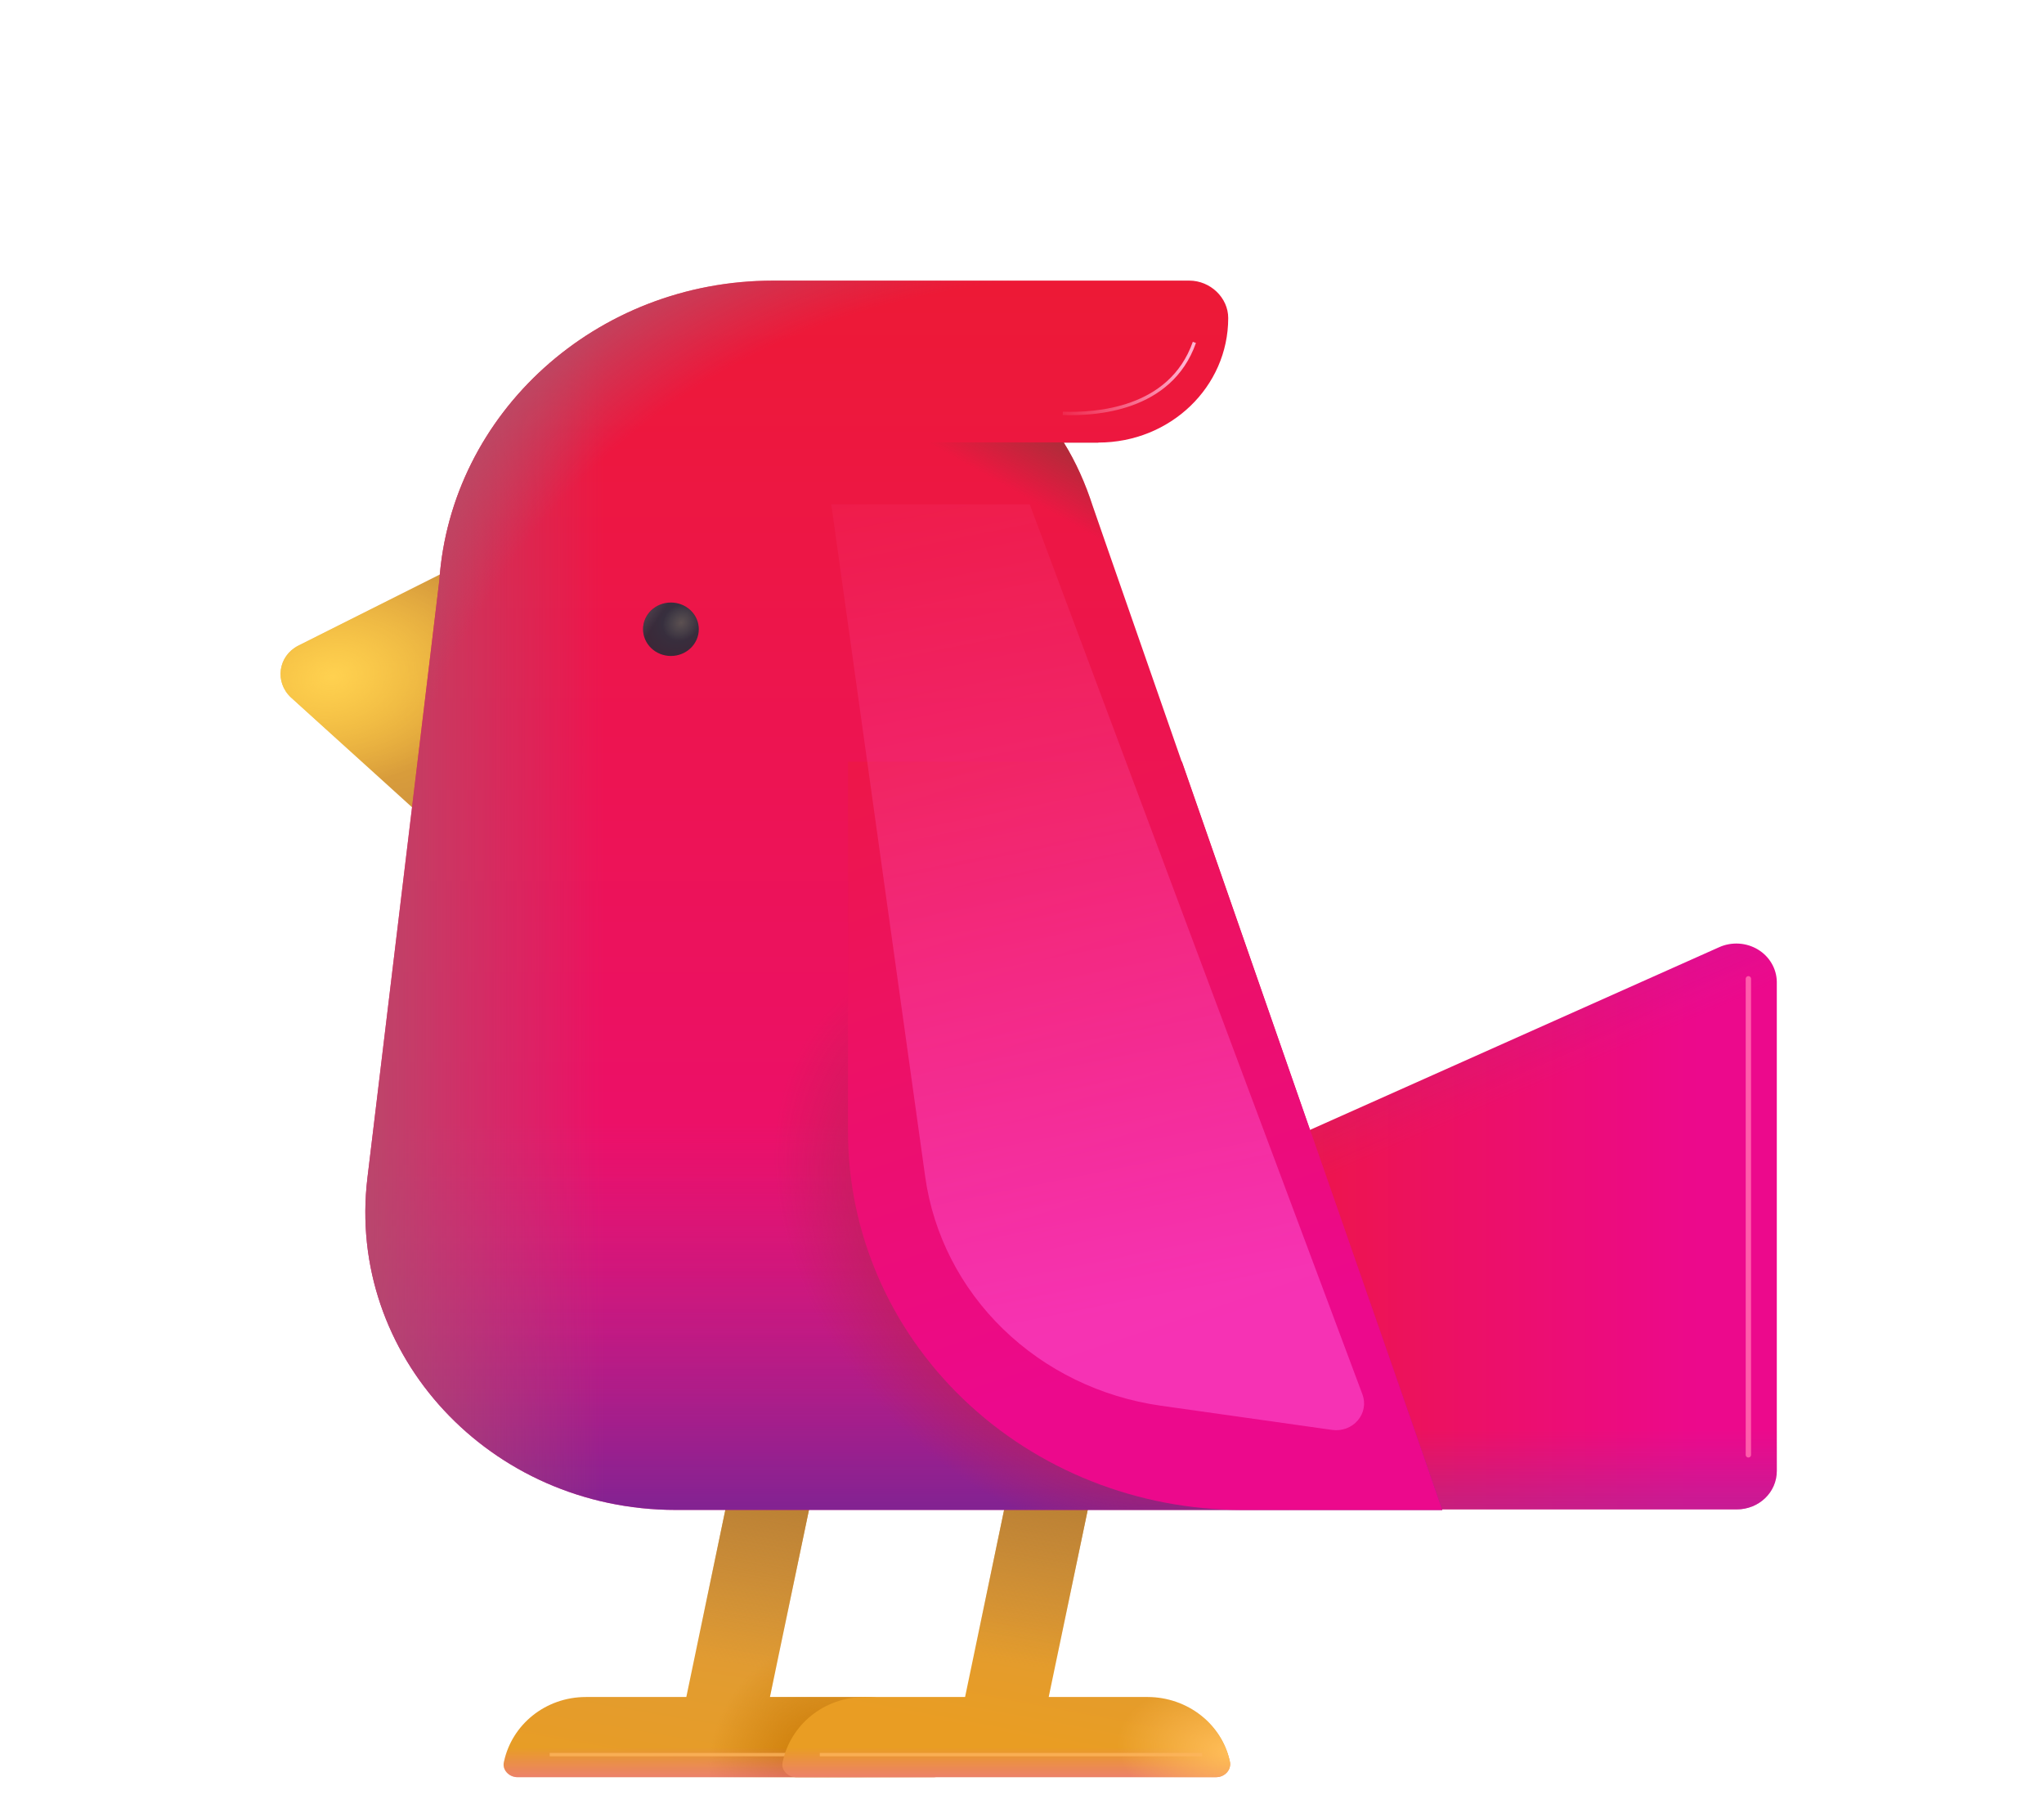 <svg width="153" height="135" viewBox="0 0 153 135" fill="none" xmlns="http://www.w3.org/2000/svg">
<g filter="url(#filter0_d_155_37)">
<path d="M35.139 42.88L22.328 49.32C20.825 50.08 20.533 52.04 21.785 53.2L32.677 63.08L35.139 42.88V42.88Z" fill="url(#paint0_radial_155_37)"/>
<path d="M35.139 42.88L22.328 49.32C20.825 50.08 20.533 52.04 21.785 53.2L32.677 63.08L35.139 42.88V42.88Z" fill="url(#paint1_radial_155_37)"/>
<path d="M64.81 128H57.632L62.64 104H56.38L51.373 128H43.861C40.815 128 38.311 130.08 37.726 132.84C37.559 133.44 38.102 134 38.728 134H69.901C70.569 134 71.07 133.44 70.945 132.84C70.361 130.08 67.857 128 64.81 128V128Z" fill="url(#paint2_linear_155_37)"/>
<path d="M64.81 128H57.632L62.64 104H56.38L51.373 128H43.861C40.815 128 38.311 130.08 37.726 132.84C37.559 133.44 38.102 134 38.728 134H69.901C70.569 134 71.07 133.44 70.945 132.84C70.361 130.08 67.857 128 64.81 128V128Z" fill="url(#paint3_linear_155_37)"/>
<path d="M64.81 128H57.632L62.64 104H56.38L51.373 128H43.861C40.815 128 38.311 130.08 37.726 132.84C37.559 133.44 38.102 134 38.728 134H69.901C70.569 134 71.07 133.44 70.945 132.84C70.361 130.08 67.857 128 64.81 128V128Z" fill="url(#paint4_radial_155_37)"/>
<path d="M64.81 128H57.632L62.64 104H56.38L51.373 128H43.861C40.815 128 38.311 130.08 37.726 132.84C37.559 133.44 38.102 134 38.728 134H69.901C70.569 134 71.07 133.44 70.945 132.84C70.361 130.08 67.857 128 64.81 128V128Z" fill="url(#paint5_linear_155_37)"/>
<g filter="url(#filter1_f_155_37)">
<path d="M41.148 132.312H60.645" stroke="url(#paint6_linear_155_37)" stroke-opacity="0.75" stroke-width="0.25"/>
</g>
<path d="M85.927 128H78.499L83.506 104H77.247L72.239 128H64.727C61.681 128 59.177 130.08 58.593 132.84C58.426 133.44 58.968 134 59.594 134H91.018C91.686 134 92.186 133.44 92.061 132.84C91.774 131.481 91.007 130.258 89.89 129.377C88.773 128.495 87.374 128.009 85.927 128V128Z" fill="url(#paint7_linear_155_37)"/>
<path d="M85.927 128H78.499L83.506 104H77.247L72.239 128H64.727C61.681 128 59.177 130.08 58.593 132.84C58.426 133.44 58.968 134 59.594 134H91.018C91.686 134 92.186 133.44 92.061 132.84C91.774 131.481 91.007 130.258 89.89 129.377C88.773 128.495 87.374 128.009 85.927 128V128Z" fill="url(#paint8_linear_155_37)"/>
<path d="M85.927 128H78.499L83.506 104H77.247L72.239 128H64.727C61.681 128 59.177 130.08 58.593 132.84C58.426 133.44 58.968 134 59.594 134H91.018C91.686 134 92.186 133.44 92.061 132.84C91.774 131.481 91.007 130.258 89.89 129.377C88.773 128.495 87.374 128.009 85.927 128V128Z" fill="url(#paint9_linear_155_37)"/>
<path d="M85.927 128H78.499L83.506 104H77.247L72.239 128H64.727C61.681 128 59.177 130.08 58.593 132.84C58.426 133.44 58.968 134 59.594 134H91.018C91.686 134 92.186 133.44 92.061 132.84C91.774 131.481 91.007 130.258 89.89 129.377C88.773 128.495 87.374 128.009 85.927 128V128Z" fill="url(#paint10_radial_155_37)"/>
<g filter="url(#filter2_f_155_37)">
<path d="M61.364 132.312H89.992" stroke="url(#paint11_linear_155_37)" stroke-opacity="0.75" stroke-width="0.25"/>
</g>
<path d="M80.627 114L81.211 93.08L128.702 71.88C129.16 71.677 129.665 71.588 130.169 71.619C130.673 71.651 131.16 71.803 131.588 72.061C132.015 72.32 132.368 72.676 132.614 73.099C132.861 73.521 132.994 73.996 133 74.48V111.08C133 112.68 131.665 113.96 129.995 113.96H80.627V114V114Z" fill="url(#paint12_linear_155_37)"/>
<path d="M80.627 114L81.211 93.08L128.702 71.88C129.16 71.677 129.665 71.588 130.169 71.619C130.673 71.651 131.16 71.803 131.588 72.061C132.015 72.32 132.368 72.676 132.614 73.099C132.861 73.521 132.994 73.996 133 74.48V111.08C133 112.68 131.665 113.96 129.995 113.96H80.627V114V114Z" fill="url(#paint13_linear_155_37)"/>
<path d="M80.627 114L81.211 93.08L128.702 71.88C129.16 71.677 129.665 71.588 130.169 71.619C130.673 71.651 131.16 71.803 131.588 72.061C132.015 72.32 132.368 72.676 132.614 73.099C132.861 73.521 132.994 73.996 133 74.48V111.08C133 112.68 131.665 113.96 129.995 113.96H80.627V114V114Z" fill="url(#paint14_linear_155_37)"/>
<path d="M81.795 38.88C81.252 37.2 80.543 35.6 79.625 34.12H82.212C87.596 34.12 91.936 29.96 91.936 24.8C91.936 23.28 90.6 22 89.014 22H57.883C44.612 22 33.762 31.92 32.885 44.44L27.502 89.16C25.916 102.4 36.683 114 50.58 114H107.961L81.795 38.88V38.88Z" fill="url(#paint15_linear_155_37)"/>
<path d="M81.795 38.88C81.252 37.2 80.543 35.6 79.625 34.12H82.212C87.596 34.12 91.936 29.96 91.936 24.8C91.936 23.28 90.6 22 89.014 22H57.883C44.612 22 33.762 31.92 32.885 44.44L27.502 89.16C25.916 102.4 36.683 114 50.58 114H107.961L81.795 38.88V38.88Z" fill="url(#paint16_linear_155_37)"/>
<path d="M81.795 38.88C81.252 37.2 80.543 35.6 79.625 34.12H82.212C87.596 34.12 91.936 29.96 91.936 24.8C91.936 23.28 90.6 22 89.014 22H57.883C44.612 22 33.762 31.92 32.885 44.44L27.502 89.16C25.916 102.4 36.683 114 50.58 114H107.961L81.795 38.88V38.88Z" fill="url(#paint17_radial_155_37)"/>
<path d="M81.795 38.88C81.252 37.2 80.543 35.6 79.625 34.12H82.212C87.596 34.12 91.936 29.96 91.936 24.8C91.936 23.28 90.6 22 89.014 22H57.883C44.612 22 33.762 31.92 32.885 44.44L27.502 89.16C25.916 102.4 36.683 114 50.58 114H107.961L81.795 38.88V38.88Z" fill="url(#paint18_linear_155_37)"/>
<path d="M81.795 38.88C81.252 37.2 80.543 35.6 79.625 34.12H82.212C87.596 34.12 91.936 29.96 91.936 24.8C91.936 23.28 90.6 22 89.014 22H57.883C44.612 22 33.762 31.92 32.885 44.44L27.502 89.16C25.916 102.4 36.683 114 50.58 114H107.961L81.795 38.88V38.88Z" fill="url(#paint19_radial_155_37)"/>
<path d="M63.476 58V85.72C63.476 93.22 66.584 100.413 72.117 105.717C77.65 111.021 85.155 114 92.98 114H107.962L88.473 58H63.476Z" fill="url(#paint20_linear_155_37)"/>
<path d="M50.221 50.092C50.774 50.092 51.305 49.881 51.696 49.506C52.088 49.131 52.307 48.622 52.307 48.092C52.307 47.562 52.088 47.053 51.696 46.678C51.305 46.303 50.774 46.092 50.221 46.092C49.667 46.092 49.137 46.303 48.745 46.678C48.354 47.053 48.134 47.562 48.134 48.092C48.134 48.622 48.354 49.131 48.745 49.506C49.137 49.881 49.667 50.092 50.221 50.092Z" fill="url(#paint21_radial_155_37)"/>
<path d="M50.221 50.092C50.774 50.092 51.305 49.881 51.696 49.506C52.088 49.131 52.307 48.622 52.307 48.092C52.307 47.562 52.088 47.053 51.696 46.678C51.305 46.303 50.774 46.092 50.221 46.092C49.667 46.092 49.137 46.303 48.745 46.678C48.354 47.053 48.134 47.562 48.134 48.092C48.134 48.622 48.354 49.131 48.745 49.506C49.137 49.881 49.667 50.092 50.221 50.092Z" fill="url(#paint22_radial_155_37)"/>
<path d="M50.221 50.092C50.774 50.092 51.305 49.881 51.696 49.506C52.088 49.131 52.307 48.622 52.307 48.092C52.307 47.562 52.088 47.053 51.696 46.678C51.305 46.303 50.774 46.092 50.221 46.092C49.667 46.092 49.137 46.303 48.745 46.678C48.354 47.053 48.134 47.562 48.134 48.092C48.134 48.622 48.354 49.131 48.745 49.506C49.137 49.881 49.667 50.092 50.221 50.092Z" fill="url(#paint23_linear_155_37)"/>
<g filter="url(#filter3_f_155_37)">
<path d="M69.255 89.068L62.223 38.748H77.08L101.985 105.36C102.106 105.685 102.138 106.034 102.076 106.374C102.015 106.714 101.862 107.033 101.634 107.3C101.406 107.567 101.11 107.773 100.774 107.898C100.439 108.022 100.075 108.062 99.719 108.012L86.891 106.2C82.409 105.566 78.265 103.552 75.083 100.461C71.902 97.371 69.856 93.371 69.255 89.068V89.068Z" fill="url(#paint24_linear_155_37)"/>
</g>
<g filter="url(#filter4_f_155_37)">
<path d="M79.554 31.936C81.937 32.016 87.608 31.724 89.403 26.624" stroke="url(#paint25_linear_155_37)" stroke-width="0.25"/>
</g>
<path fill-rule="evenodd" clip-rule="evenodd" d="M79.625 34.12C80.543 35.6 81.253 37.2 81.795 38.88L84.032 45.292L66.171 34.108H82.213L82.217 34.12H79.629H79.625Z" fill="url(#paint26_linear_155_37)"/>
<g filter="url(#filter5_f_155_37)">
<path d="M130.872 74.252V109.876" stroke="url(#paint27_linear_155_37)" stroke-width="0.4" stroke-linecap="round"/>
</g>
</g>
<defs>
<filter id="filter0_d_155_37" x="0" y="0" width="154" height="154" filterUnits="userSpaceOnUse" color-interpolation-filters="sRGB">
<feFlood flood-opacity="0" result="BackgroundImageFix"/>
<feColorMatrix in="SourceAlpha" type="matrix" values="0 0 0 0 0 0 0 0 0 0 0 0 0 0 0 0 0 0 127 0" result="hardAlpha"/>
<feOffset dy="-1"/>
<feGaussianBlur stdDeviation="10.5"/>
<feComposite in2="hardAlpha" operator="out"/>
<feColorMatrix type="matrix" values="0 0 0 0 0 0 0 0 0 0 0 0 0 0 0 0 0 0 1 0"/>
<feBlend mode="normal" in2="BackgroundImageFix" result="effect1_dropShadow_155_37"/>
<feBlend mode="normal" in="SourceGraphic" in2="effect1_dropShadow_155_37" result="shape"/>
</filter>
<filter id="filter1_f_155_37" x="40.898" y="131.937" width="19.997" height="0.75" filterUnits="userSpaceOnUse" color-interpolation-filters="sRGB">
<feFlood flood-opacity="0" result="BackgroundImageFix"/>
<feBlend mode="normal" in="SourceGraphic" in2="BackgroundImageFix" result="shape"/>
<feGaussianBlur stdDeviation="0.125" result="effect1_foregroundBlur_155_37"/>
</filter>
<filter id="filter2_f_155_37" x="61.114" y="131.937" width="29.128" height="0.75" filterUnits="userSpaceOnUse" color-interpolation-filters="sRGB">
<feFlood flood-opacity="0" result="BackgroundImageFix"/>
<feBlend mode="normal" in="SourceGraphic" in2="BackgroundImageFix" result="shape"/>
<feGaussianBlur stdDeviation="0.125" result="effect1_foregroundBlur_155_37"/>
</filter>
<filter id="filter3_f_155_37" x="60.223" y="36.748" width="43.884" height="73.285" filterUnits="userSpaceOnUse" color-interpolation-filters="sRGB">
<feFlood flood-opacity="0" result="BackgroundImageFix"/>
<feBlend mode="normal" in="SourceGraphic" in2="BackgroundImageFix" result="shape"/>
<feGaussianBlur stdDeviation="1" result="effect1_foregroundBlur_155_37"/>
</filter>
<filter id="filter4_f_155_37" x="79.05" y="26.083" width="10.971" height="6.488" filterUnits="userSpaceOnUse" color-interpolation-filters="sRGB">
<feFlood flood-opacity="0" result="BackgroundImageFix"/>
<feBlend mode="normal" in="SourceGraphic" in2="BackgroundImageFix" result="shape"/>
<feGaussianBlur stdDeviation="0.25" result="effect1_foregroundBlur_155_37"/>
</filter>
<filter id="filter5_f_155_37" x="130.271" y="73.652" width="1.2" height="36.824" filterUnits="userSpaceOnUse" color-interpolation-filters="sRGB">
<feFlood flood-opacity="0" result="BackgroundImageFix"/>
<feBlend mode="normal" in="SourceGraphic" in2="BackgroundImageFix" result="shape"/>
<feGaussianBlur stdDeviation="0.2" result="effect1_foregroundBlur_155_37"/>
</filter>
<radialGradient id="paint0_radial_155_37" cx="0" cy="0" r="1" gradientUnits="userSpaceOnUse" gradientTransform="translate(23.872 51.876) scale(30.255 17.875)">
<stop stop-color="#EDB134"/>
<stop offset="1" stop-color="#BE8244"/>
</radialGradient>
<radialGradient id="paint1_radial_155_37" cx="0" cy="0" r="1" gradientUnits="userSpaceOnUse" gradientTransform="translate(24.915 51.624) rotate(-11.484) scale(12.243 8.479)">
<stop stop-color="#FFD150"/>
<stop offset="1" stop-color="#FFD150" stop-opacity="0"/>
</radialGradient>
<linearGradient id="paint2_linear_155_37" x1="58.676" y1="109.808" x2="54.048" y2="136.7" gradientUnits="userSpaceOnUse">
<stop stop-color="#D69946"/>
<stop offset="1" stop-color="#E99D23"/>
</linearGradient>
<linearGradient id="paint3_linear_155_37" x1="56.864" y1="111.876" x2="54.531" y2="125.41" gradientUnits="userSpaceOnUse">
<stop stop-color="#B87E33"/>
<stop offset="1" stop-color="#B87E33" stop-opacity="0"/>
</linearGradient>
<radialGradient id="paint4_radial_155_37" cx="0" cy="0" r="1" gradientUnits="userSpaceOnUse" gradientTransform="translate(61.952 134) rotate(180) scale(8.998 10.187)">
<stop stop-color="#C67500"/>
<stop offset="1" stop-color="#C67500" stop-opacity="0"/>
</radialGradient>
<linearGradient id="paint5_linear_155_37" x1="54.331" y1="136.876" x2="54.331" y2="130.748" gradientUnits="userSpaceOnUse">
<stop stop-color="#F15CC7"/>
<stop offset="0.828" stop-color="#F15CC7" stop-opacity="0"/>
</linearGradient>
<linearGradient id="paint6_linear_155_37" x1="-nan" y1="-nan" x2="-nan" y2="-nan" gradientUnits="userSpaceOnUse">
<stop stop-color="#FDB65D"/>
<stop offset="1" stop-color="#FDB65D" stop-opacity="0"/>
</linearGradient>
<linearGradient id="paint7_linear_155_37" x1="79.7" y1="109.808" x2="75.72" y2="131.012" gradientUnits="userSpaceOnUse">
<stop stop-color="#D69946"/>
<stop offset="1" stop-color="#E99D23"/>
</linearGradient>
<linearGradient id="paint8_linear_155_37" x1="77.877" y1="111.876" x2="75.559" y2="125.414" gradientUnits="userSpaceOnUse">
<stop stop-color="#B87E33"/>
<stop offset="1" stop-color="#B87E33" stop-opacity="0"/>
</linearGradient>
<linearGradient id="paint9_linear_155_37" x1="75.323" y1="136.876" x2="75.323" y2="130.748" gradientUnits="userSpaceOnUse">
<stop stop-color="#F15CC7"/>
<stop offset="0.828" stop-color="#F15CC7" stop-opacity="0"/>
</linearGradient>
<radialGradient id="paint10_radial_155_37" cx="0" cy="0" r="1" gradientUnits="userSpaceOnUse" gradientTransform="translate(92.082 132.124) rotate(-173.225) scale(8.477 5.143)">
<stop stop-color="#FFBD59"/>
<stop offset="1" stop-color="#FFBD59" stop-opacity="0"/>
</radialGradient>
<linearGradient id="paint11_linear_155_37" x1="-nan" y1="-nan" x2="-nan" y2="-nan" gradientUnits="userSpaceOnUse">
<stop stop-color="#FDB65D"/>
<stop offset="1" stop-color="#FDB65D" stop-opacity="0"/>
</linearGradient>
<linearGradient id="paint12_linear_155_37" x1="80.627" y1="98.548" x2="127.158" y2="98.548" gradientUnits="userSpaceOnUse">
<stop stop-color="#ED1C26"/>
<stop offset="1" stop-color="#EC098C"/>
</linearGradient>
<linearGradient id="paint13_linear_155_37" x1="93.113" y1="125.5" x2="93.113" y2="108" gradientUnits="userSpaceOnUse">
<stop offset="0.271" stop-color="#992E9B"/>
<stop offset="1" stop-color="#9F31A1" stop-opacity="0"/>
</linearGradient>
<linearGradient id="paint14_linear_155_37" x1="78.123" y1="65.752" x2="90.027" y2="93.183" gradientUnits="userSpaceOnUse">
<stop stop-color="#302E9B" stop-opacity="0.83"/>
<stop offset="1" stop-color="#9F31A1" stop-opacity="0"/>
</linearGradient>
<linearGradient id="paint15_linear_155_37" x1="52.182" y1="2.288" x2="52.182" y2="131.5" gradientUnits="userSpaceOnUse">
<stop stop-color="#ED1C26"/>
<stop offset="1" stop-color="#EC098C"/>
</linearGradient>
<linearGradient id="paint16_linear_155_37" x1="46.561" y1="118.752" x2="46.561" y2="85" gradientUnits="userSpaceOnUse">
<stop stop-color="#3D2E9B" stop-opacity="0.77"/>
<stop offset="1" stop-color="#9F31A1" stop-opacity="0"/>
</linearGradient>
<radialGradient id="paint17_radial_155_37" cx="0" cy="0" r="1" gradientUnits="userSpaceOnUse" gradientTransform="translate(80.726 94.502) rotate(134.082) scale(18.793 25.903)">
<stop offset="0.525" stop-color="#BA2159"/>
<stop offset="1" stop-color="#BA2159" stop-opacity="0"/>
</radialGradient>
<linearGradient id="paint18_linear_155_37" x1="23.608" y1="77.752" x2="45.259" y2="77.752" gradientUnits="userSpaceOnUse">
<stop stop-color="#B2516B"/>
<stop offset="1" stop-color="#B2516B" stop-opacity="0"/>
</linearGradient>
<radialGradient id="paint19_radial_155_37" cx="0" cy="0" r="1" gradientUnits="userSpaceOnUse" gradientTransform="translate(107.961 114) rotate(-125.16) scale(111.155 77.245)">
<stop offset="0.904" stop-color="#B2516B" stop-opacity="0"/>
<stop offset="1" stop-color="#B2516B"/>
</radialGradient>
<linearGradient id="paint20_linear_155_37" x1="85.719" y1="102.5" x2="69.767" y2="54.72" gradientUnits="userSpaceOnUse">
<stop stop-color="#EC098C"/>
<stop offset="1" stop-color="#ED1746"/>
</linearGradient>
<radialGradient id="paint21_radial_155_37" cx="0" cy="0" r="1" gradientUnits="userSpaceOnUse" gradientTransform="translate(50.839 47.448) rotate(126.998) scale(2.817 2.543)">
<stop offset="0.006" stop-color="#343543"/>
<stop offset="1" stop-color="#3B2838"/>
</radialGradient>
<radialGradient id="paint22_radial_155_37" cx="0" cy="0" r="1" gradientUnits="userSpaceOnUse" gradientTransform="translate(50.997 47.595) rotate(138.849) scale(1.472 1.289)">
<stop stop-color="#5C5051"/>
<stop offset="1" stop-color="#5C5051" stop-opacity="0"/>
</radialGradient>
<linearGradient id="paint23_linear_155_37" x1="49.808" y1="46.524" x2="48.412" y2="45.594" gradientUnits="userSpaceOnUse">
<stop stop-color="#57505C" stop-opacity="0"/>
<stop offset="1" stop-color="#5C5051"/>
</linearGradient>
<linearGradient id="paint24_linear_155_37" x1="90.642" y1="97.5" x2="75.854" y2="24" gradientUnits="userSpaceOnUse">
<stop stop-color="#FF58DA" stop-opacity="0.52"/>
<stop offset="1" stop-color="#FF589B" stop-opacity="0"/>
</linearGradient>
<linearGradient id="paint25_linear_155_37" x1="89.403" y1="29.176" x2="81.199" y2="35.886" gradientUnits="userSpaceOnUse">
<stop stop-color="#FFB3D1"/>
<stop offset="1" stop-color="#FFB3D1" stop-opacity="0"/>
</linearGradient>
<linearGradient id="paint26_linear_155_37" x1="80.339" y1="34.108" x2="77.707" y2="38.785" gradientUnits="userSpaceOnUse">
<stop stop-color="#A92E39"/>
<stop offset="1" stop-color="#A92E39" stop-opacity="0"/>
</linearGradient>
<linearGradient id="paint27_linear_155_37" x1="-nan" y1="-nan" x2="-nan" y2="-nan" gradientUnits="userSpaceOnUse">
<stop stop-color="#FF5CAB"/>
<stop offset="1" stop-color="#FF5CAB" stop-opacity="0"/>
</linearGradient>
</defs>
</svg>
